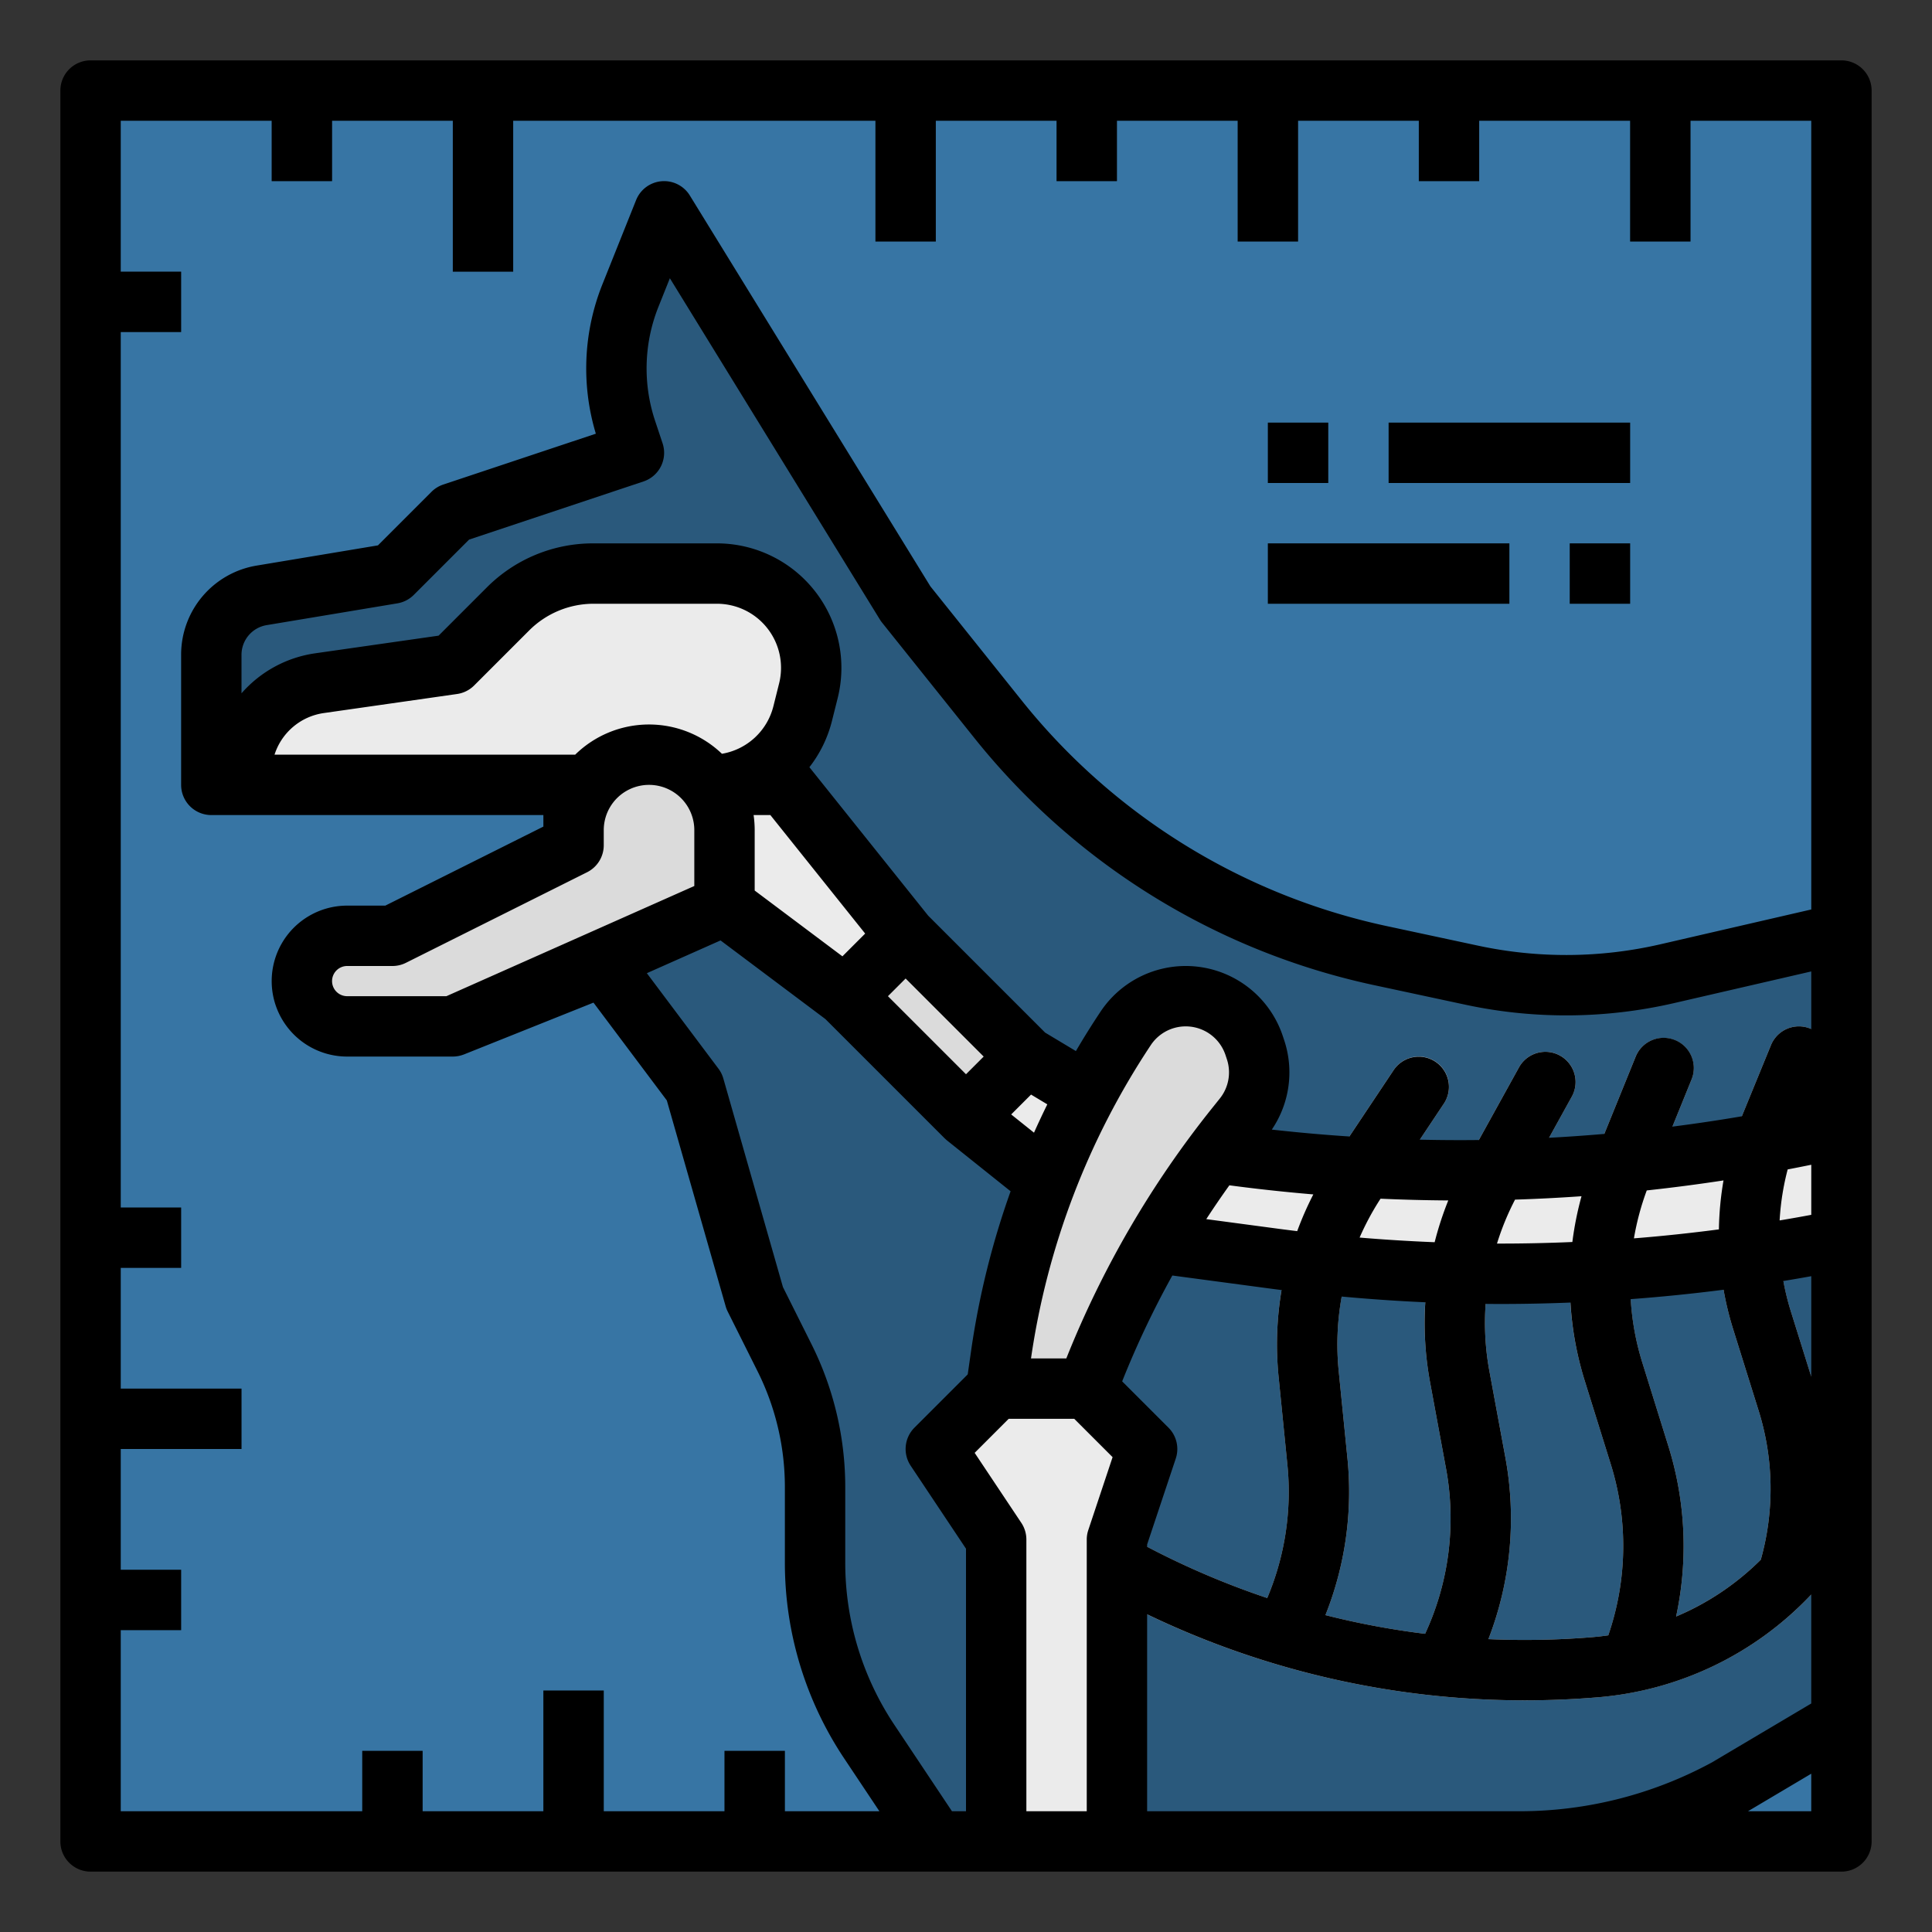 <svg height="512" viewBox="0 0 512 512" width="512" xmlns="http://www.w3.org/2000/svg"><rect x="0" y="0" width="512" height="512" fill="#333333" stroke="none"/><g id="filled_outline" data-name="filled outline"><path d="m488.004 24v276.49l-8 12.594 8 16.976v62.08l-8 11.418 8 9.222v75.22h-192l-16.633-6-15.367 6h-240v-464z" fill="#3775a4"/><path d="m488 300.49-5 13.75 5 15.82v62.08l-6 10.16 6 10.484v43.216l-30.34 18a114.571 114.571 0 0 1 -54.89 14h-106.77l-17.1-5-14.9 5h-16l-17.61-26.42a85.652 85.652 0 0 1 -14.39-47.51v-20.07a76.3 76.3 0 0 0 -8.05-34.1l-7.95-15.9-16-56-24-32-40 16h-28a12 12 0 0 1 0-24h12l48-24v-16h-96v-34.45a16 16 0 0 1 13.37-15.78l34.63-5.77 16-16 48-16-1.98-5.95a51.883 51.883 0 0 1 1.05-35.72l8.93-22.33 64 104 24.61 30.77a176.854 176.854 0 0 0 101.04 62.44l24.58 5.27a118.442 118.442 0 0 0 51.45-.41l46.32-10.69z" fill="#2a597c"/><path d="m256 296-32.723-32.723 16.146-15.854 32.926 32.926-15.663 15.994z" fill="#dbdbdb"/><path d="m256 296 40 32 16-24-40-24z" fill="#ebebeb"/><path d="m488 300.49v29.57c-47.64 8.64-102.77 9.83-150.07 3.53l-41.93-5.59 16-24 5.81.89c53.99 8.31 116.22 6.79 170.19-4.4z" fill="#ebebeb"/><path d="m298.327 272.509a209.25 209.25 0 0 0 -33.039 86.476l-1.288 9.015h24l2.1-5.251a252.569 252.569 0 0 1 37.278-63.973l2.127-2.658a19.112 19.112 0 0 0 3.207-17.98l-.358-1.072a19.108 19.108 0 0 0 -18.127-13.066 19.11 19.11 0 0 0 -15.9 8.509z" fill="#dbdbdb"/><path d="m488 392.14v20.64a87.774 87.774 0 0 1 -64.55 37.02q-9.72.81-19.4.81a230.816 230.816 0 0 1 -111.92-28.92 8 8 0 0 1 7.74-14 216.407 216.407 0 0 0 35.96 15.81 72.386 72.386 0 0 0 5.34-35.41l-2.33-23.28a86.913 86.913 0 0 1 14.12-56.68l16.38-24.57a8 8 0 0 1 13.32 8.88l-16.39 24.57a70.865 70.865 0 0 0 -11.51 46.21l2.33 23.28a88.25 88.25 0 0 1 -5.84 41.53 214.92 214.92 0 0 0 26.42 4.95 72.769 72.769 0 0 0 5.55-43.74l-4.25-23a86.872 86.872 0 0 1 9.36-57.66l14.29-25.85a8 8 0 0 1 14 7.74l-14.28 25.85a70.839 70.839 0 0 0 -7.64 47.01l4.26 23a88.947 88.947 0 0 1 -4.51 48.06 216.873 216.873 0 0 0 27.67-.54c1.37-.11 2.73-.27 4.09-.46a72.819 72.819 0 0 0 .69-45.27l-6.97-22.34a86.823 86.823 0 0 1 2.42-58.36l11.1-27.37a8 8 0 0 1 14.83 6.02l-11.1 27.36a70.877 70.877 0 0 0 -1.98 47.59l6.97 22.33a88.857 88.857 0 0 1 2.02 45.04 71.356 71.356 0 0 0 13.72-7.67 70.427 70.427 0 0 0 8.71-7.37 69.233 69.233 0 0 0 -.57-39.52l-6.76-21.62a83.924 83.924 0 0 1 2.45-56.72l7.58-18.52a8 8 0 0 1 14.81 6.06l-7.58 18.52a67.835 67.835 0 0 0 -1.99 45.88l6.76 21.63a85.469 85.469 0 0 1 3.86 23.06 7.864 7.864 0 0 1 2.82.02z" fill="#dbdbdb"/><g fill="#2f638b"><path d="m232 24h16v40h-16z"/><path d="m120 24h16v48h-16z"/><path d="m280 24h16v24h-16z"/><path d="m328 24h16v40h-16z"/><path d="m376 24h16v24h-16z"/><path d="m432 24h16v40h-16z"/><path d="m192 464h16v23.244h-16z"/><path d="m144 448h16v39.244h-16z"/><path d="m96 464h16v23.244h-16z"/><path d="m24.756 416h23.244v16h-23.244z"/><path d="m24.756 368h39.244v16h-39.244z"/><path d="m24.756 320h23.244v16h-23.244z"/><path d="m24.756 72h23.244v16h-23.244z"/><path d="m72 24h16v24h-16z"/><path d="m336 112h16v16h-16z"/><path d="m368 112h64v16h-64z"/><path d="m336 144h64v16h-64z"/><path d="m416 144h16v16h-16z"/></g><path d="m264 368-16 16 16 24v80h32v-80l8-24-16-16z" fill="#ebebeb"/><path d="m240 248-16 16-32-24-16-32 24.73-18.9 10.53 15.79z" fill="#ebebeb"/><path d="m211.26 204.89a24.993 24.993 0 0 1 -20.78 11.11h-10.48l-4-8 24.73-18.9z" fill="#dadada"/><path d="m189.982 152h-32.727a32 32 0 0 0 -22.628 9.373l-14.627 14.627-35.394 5.056a24 24 0 0 0 -20.606 23.759v3.185h124.481a25 25 0 0 0 24.253-18.936l1.5-6a24.993 24.993 0 0 0 -.536-13.968 25 25 0 0 0 -23.716-17.096z" fill="#ebebeb"/><path d="m92 248h12l48-24v-4a20 20 0 0 1 20-20 20 20 0 0 1 20 20v23l-72 29h-28a12 12 0 0 1 -12-12 12 12 0 0 1 12-12z" fill="#dbdbdb"/><path d="m488 16h-464a8 8 0 0 0 -8 8v464a8 8 0 0 0 8 8h464a8 8 0 0 0 8-8v-464a8 8 0 0 0 -8-8zm-231.542 348.228-14.115 14.115a8 8 0 0 0 -1 10.095l14.657 21.984v69.578h-3.719l-15.239-22.859a77.414 77.414 0 0 1 -13.042-43.075v-20.066a84.663 84.663 0 0 0 -8.894-37.674l-7.618-15.237-15.8-55.285a7.989 7.989 0 0 0 -1.292-2.6l-18.976-25.3 19.533-8.681 27.788 20.841 31.6 31.6.015.013c.058.058.123.11.183.166.145.136.29.271.443.394l.018.017 16.821 13.446a217.15 217.15 0 0 0 -10.452 42.151zm-56.748-148.228h4.445l25.125 31.406-6.03 6.031-23.25-17.437v-16a28.076 28.076 0 0 0 -.29-4zm6.759-34.881-1.5 6a16.966 16.966 0 0 1 -13.648 12.641 27.935 27.935 0 0 0 -38.893.238h-79.676a16.1 16.1 0 0 1 12.99-11.021l35.39-5.059a8 8 0 0 0 4.525-2.263l14.63-14.63a24.159 24.159 0 0 1 16.963-7.025h32.73a16.984 16.984 0 0 1 16.489 21.119zm-50.891 50.036a8 8 0 0 0 4.422-7.155v-4a12 12 0 0 1 24 0v14.8l-65.7 29.2h-26.3a4 4 0 0 1 0-8h12a7.994 7.994 0 0 0 3.578-.845zm79.736 32.845 4.686-4.686 20.686 20.686-4.686 4.686zm53.1 141.47a8 8 0 0 0 -.414 2.53v72h-16v-72a8 8 0 0 0 -1.344-4.438l-12.362-18.542 9.019-9.02h17.374l10.16 10.161zm-5.738-45.693-.09.223h-9.359a202.466 202.466 0 0 1 31.759-83.053 11.109 11.109 0 0 1 19.782 2.648l.357 1.073a11.067 11.067 0 0 1 -1.863 10.452l-2.128 2.658a260.37 260.37 0 0 0 -38.461 65.999zm-14.7-64.44 5.263-5.263 4.311 2.588c-1.22 2.483-2.4 4.983-3.528 7.511zm57.82 18.78c7.381.984 14.819 1.786 22.252 2.413a86.817 86.817 0 0 0 -4.273 9.737q-2.372-.289-4.787-.607l-19.315-2.578q2.962-4.547 6.127-8.965zm-28.269 51.6a244.723 244.723 0 0 1 13.153-27.695l26.2 3.5q1.378.183 2.743.354a86.506 86.506 0 0 0 -.786 22.938l2.328 23.282a72.383 72.383 0 0 1 -5.337 35.4 216.334 216.334 0 0 1 -31.828-13.587v-.609l7.589-22.768a8 8 0 0 0 -1.932-8.187l-12.27-12.27zm182.473 114.283h-16.769l16.769-9.951zm0-28.556-26.3 15.6a106.93 106.93 0 0 1 -50.928 12.956h-98.772v-52.191a230.677 230.677 0 0 0 100.051 22.8q9.674 0 19.4-.807a87.6 87.6 0 0 0 56.549-27.235zm-122.91-64.944-2.328-23.281a70.569 70.569 0 0 1 .807-19.62c7.388.678 14.791 1.193 22.15 1.517a86.438 86.438 0 0 0 1.249 21.116l4.254 23.008a72.754 72.754 0 0 1 -5.553 43.736 214.387 214.387 0 0 1 -26.415-4.951 88.342 88.342 0 0 0 5.836-41.525zm3.219-58.535a70.378 70.378 0 0 1 5.546-10.3q8.922.405 17.954.465a86.733 86.733 0 0 0 -3.609 11.07c-6.607-.266-13.25-.671-19.891-1.232zm37.464 17.6c6.128 0 12.279-.13 18.414-.374a86.405 86.405 0 0 0 3.743 20.587l6.967 22.336a72.757 72.757 0 0 1 -.689 45.269c-1.356.192-2.717.354-4.085.468a216.986 216.986 0 0 1 -27.676.537 88.787 88.787 0 0 0 4.508-48.055l-4.255-23.006a70.552 70.552 0 0 1 -.988-17.785c1.354.012 2.706.025 4.061.025zm-1.057-16.008a70.465 70.465 0 0 1 4.784-11.645q8.764-.276 17.62-.9a86.729 86.729 0 0 0 -2.425 12.133c-6.656.286-13.331.43-19.979.414zm60.045 12.233a83.15 83.15 0 0 0 2.53 10.418l6.76 21.621a69.321 69.321 0 0 1 .573 39.518 70.642 70.642 0 0 1 -22.435 15.045 88.779 88.779 0 0 0 -2.018-45.041l-6.966-22.336a70.438 70.438 0 0 1 -3.049-16.73c8.202-.608 16.431-1.442 24.605-2.493zm-23.756-13.614a70.557 70.557 0 0 1 3.4-12.7q10.183-1.1 20.344-2.651a84.223 84.223 0 0 0 -1.221 12.975c-7.486.979-15.011 1.785-22.523 2.378zm47 36.651-5.439-17.394a67.388 67.388 0 0 1 -1.953-7.957q3.678-.6 7.392-1.274zm0-42.883q-4.212.789-8.387 1.484a68.023 68.023 0 0 1 2.13-13.518q3.143-.6 6.257-1.239zm0-49.235c-.083-.036-.16-.08-.245-.114a8 8 0 0 0 -10.434 4.372l-7.582 18.517c-.047.114-.086.23-.132.344q-9.146 1.56-18.4 2.739l5.071-12.5a8 8 0 1 0 -14.827-6.013l-8.297 20.446q-7.324.632-14.645 1.024l6.108-11.051a8 8 0 0 0 -14-7.739l-10.712 19.383q-7.829.088-15.639-.094l6.389-9.583a8 8 0 0 0 -13.312-8.876l-11.748 17.617q-10.272-.675-20.559-1.828a26.986 26.986 0 0 0 3.263-23.744l-.357-1.073a27.109 27.109 0 0 0 -48.274-6.464q-3.425 5.136-6.549 10.474l-8.161-4.9-30.993-30.993-31.47-39.337a32.975 32.975 0 0 0 5.991-12.316l1.5-5.987a32.993 32.993 0 0 0 -32.011-41.013h-32.73a39.729 39.729 0 0 0 -28.277 11.713l-12.744 12.745-32.751 4.682a31.941 31.941 0 0 0 -19.478 10.597v-10.183a7.976 7.976 0 0 1 6.685-7.891l34.63-5.771a8.007 8.007 0 0 0 4.342-2.235l14.664-14.665 46.209-15.4a8 8 0 0 0 5.059-10.119l-1.983-5.95a44 44 0 0 1 .888-30.216l3.027-7.569 55.666 90.456a7.933 7.933 0 0 0 .566.806l24.615 30.768a185.332 185.332 0 0 0 105.6 65.266l24.581 5.268a127.267 127.267 0 0 0 54.929-.432l36.522-8.429zm0-31.69-40.117 9.257a111.182 111.182 0 0 1 -47.979.377l-24.58-5.267a169.294 169.294 0 0 1 -96.462-59.617l-24.307-30.383-63.747-103.578a8 8 0 0 0 -14.241 1.22l-8.933 22.334a60.018 60.018 0 0 0 -1.734 39.571l-40.435 13.477a8.018 8.018 0 0 0 -3.127 1.933l-14.187 14.187-32.1 5.35a23.925 23.925 0 0 0 -20.056 23.674v34.446a8 8 0 0 0 8 8h88v3.056l-41.889 20.944h-10.111a20 20 0 0 0 0 40h28a7.928 7.928 0 0 0 .8-.042c.085-.009.17-.025.255-.037.179-.024.358-.048.536-.085.1-.02.2-.048.3-.072.16-.039.319-.078.476-.127.1-.033.208-.071.312-.108s.2-.063.292-.1l34.308-13.723 19.434 25.913 15.6 54.58a8 8 0 0 0 .537 1.38l7.951 15.9a68.588 68.588 0 0 1 7.199 30.521v20.068a93.364 93.364 0 0 0 15.729 51.95l9.323 13.982h-25.052v-16h-16v16h-32v-32h-16v32h-32v-16h-16v16h-64v-48h16v-16h-16v-32h32v-16h-32v-32h16v-16h-16v-232h16v-16h-16v-40h40v16h16v-16h32v40h16v-40h96v32h16v-32h32v16h16v-16h32v32h16v-32h32v16h16v-16h40v32h16v-32h32z"/><path d="m336 112h16v16h-16z"/><path d="m368 112h64v16h-64z"/><path d="m336 144h64v16h-64z"/><path d="m416 144h16v16h-16z"/></g></svg>